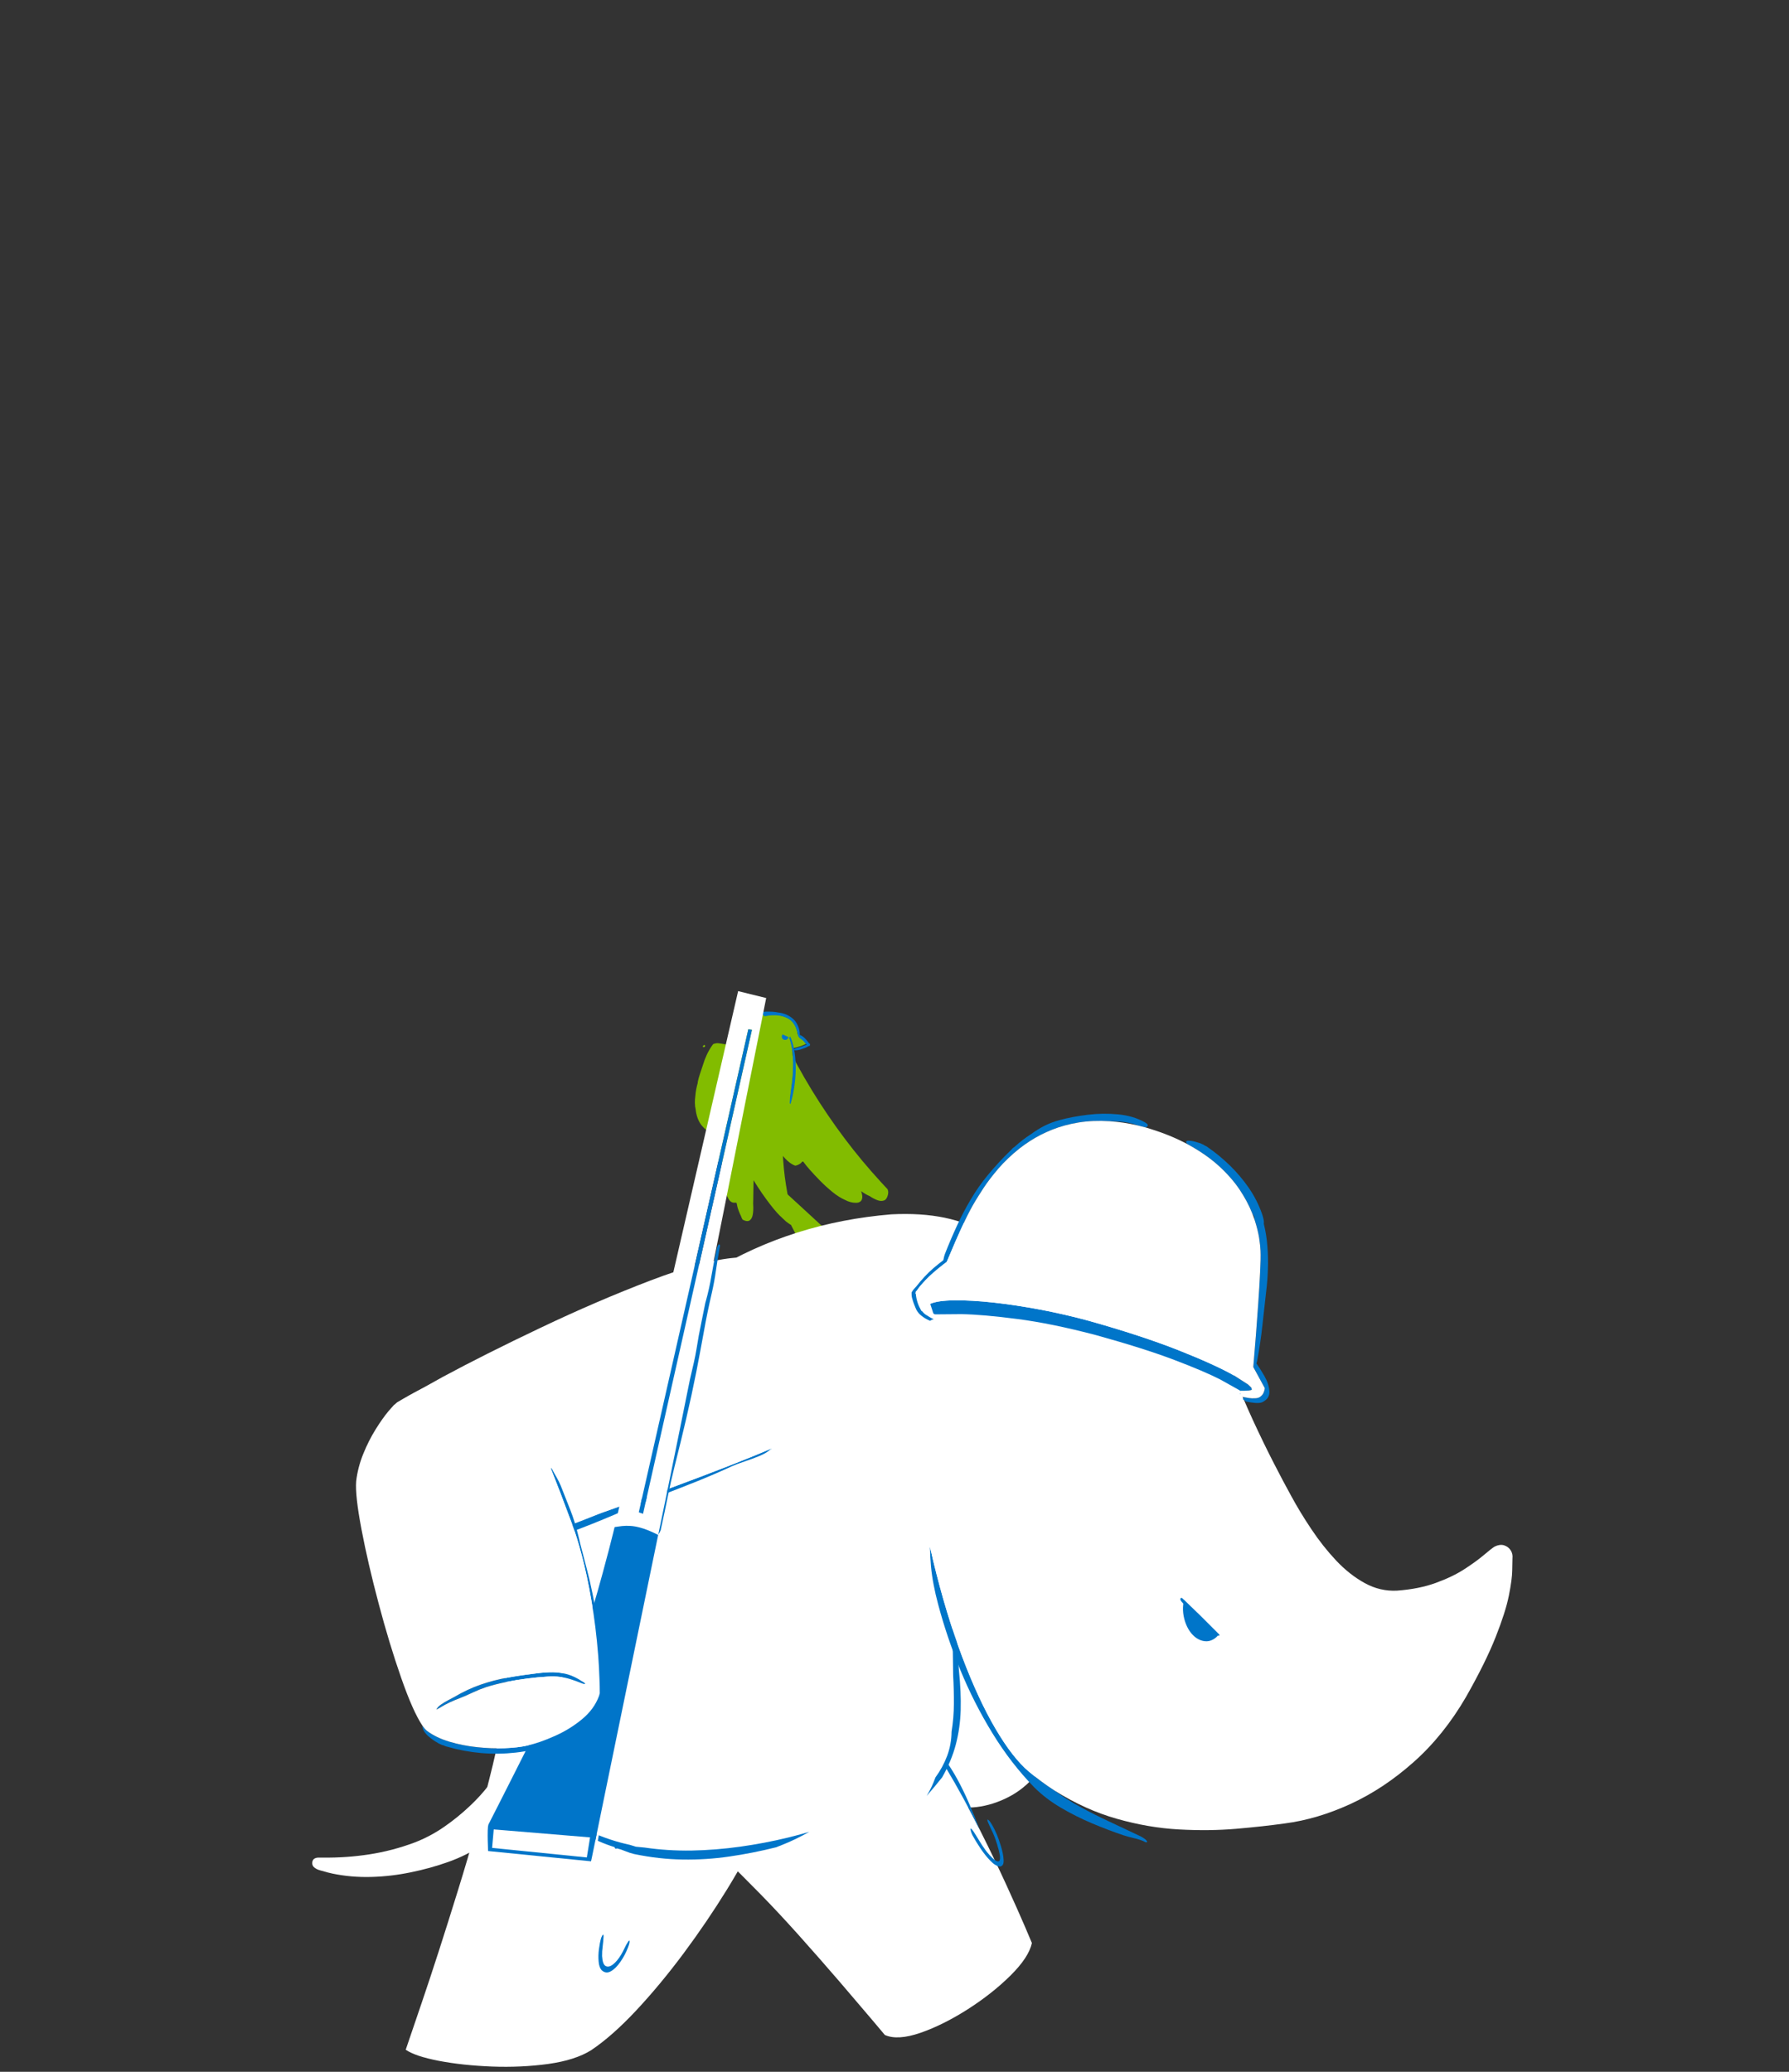 
<svg xmlns="http://www.w3.org/2000/svg" version="1.1" xmlns:xlink="http://www.w3.org/1999/xlink" preserveAspectRatio="none" x="0px" y="0px" width="760px" height="880px" viewBox="614 10 760 880">
<rect x="614" y="10" width="760" height="880" fill="#333333" stroke="none"/>
<defs>


<g id="Symbol_21_0_Layer0_0_FILL">
<path fill="#FFFFFF" stroke="none" d="
M 1131.55 490.6
Q 1119.35 482.3 1104.25 480.6 1089.2 478.95 1074.95 482.65 1060.7 486.3 1051.1 494 1041.45 501.7 1040.2 512.05 1040.65 525.3 1035.25 546.9 1029.8 568.5 1022.45 594.8 1015.15 621.15 1010 648.75 1004.85 676.35 1006 701.65 1012.75 715.85 1021 724.05 1029.3 732.25 1039 735.7 1048.7 739.15 1059.75 739.05 1070.95 738.95 1081.25 734.4 1091.55 729.9 1099.25 721.95 1106.95 714.05 1110.35 703.85
L 1120.95 665.15
Q 1128.6 635.25 1135.45 598.15 1142.3 561 1142.7 530.65 1143.15 500.25 1131.55 490.6 Z"/>
</g>

<g id="Symbol_10_0_Layer0_0_FILL">
<path fill="#0075c9" stroke="none" d="
M 1005.65 543.5
L 1001.25 543.5 1001.25 545.8
Q 999.95 544.35 998.5 543.65 997.05 542.95 995.4 542.95 993.5 542.95 991.9 543.7 990.3 544.45 989.05 545.9 987.8 547.35 987.15 549.2 986.55 551.05 986.55 553.25 986.55 555.5 987.15 557.35 987.8 559.2 989.05 560.7 990.35 562.2 991.95 562.9 993.55 563.65 995.5 563.65 997.05 563.65 998.5 563 999.95 562.35 1001.25 561.05
L 1001.25 563.1 1005.65 563.1 1005.65 543.5
M 1001.55 553.35
Q 1001.55 554.7 1001.15 555.85 1000.8 557 1000.05 557.9 999.3 558.75 998.35 559.15 997.35 559.6 996.15 559.6 995.05 559.6 994.1 559.15 993.15 558.7 992.4 557.8 991.7 556.95 991.35 555.8 990.95 554.65 990.95 553.25 990.95 551.9 991.35 550.8 991.7 549.7 992.45 548.8 993.2 547.95 994.15 547.5 995.1 547.05 996.2 547.05 997.4 547.05 998.35 547.5 999.3 547.9 1000.05 548.8 1000.8 549.7 1001.15 550.8 1001.55 551.95 1001.55 553.35
M 980.35 543.45
Q 979.9 543.7 979.35 544.15 978.85 544.6 978.25 545.25
L 978.25 543.5 973.9 543.5 973.9 563.1 978.25 563.1 978.25 552.95
Q 978.25 550.15 979.1 548.75 980 547.35 981.8 547.35 982.35 547.35 982.95 547.6 983.6 547.8 984.2 548.25
L 986.2 544.15
Q 985.25 543.55 984.35 543.25 983.45 542.95 982.6 542.95 981.95 542.95 981.4 543.1 980.85 543.2 980.35 543.45
M 1016.6 543.45
Q 1016.15 543.7 1015.65 544.15 1015.1 544.65 1014.45 545.3
L 1014.45 543.5 1010.15 543.5 1010.15 563.1 1014.45 563.1 1014.45 553
Q 1014.45 551.45 1014.7 550.3 1014.9 549.2 1015.3 548.45 1015.75 547.75 1016.4 547.4 1017.05 547.05 1018 547.05 1019.45 547.05 1020.15 548.35 1020.9 549.65 1020.9 552.25
L 1020.9 563.1 1025.25 563.1 1025.25 553
Q 1025.25 551.4 1025.45 550.3 1025.65 549.15 1026.05 548.45 1026.45 547.75 1027.1 547.4 1027.75 547.05 1028.65 547.05 1029.45 547.05 1030 547.35 1030.55 547.65 1030.9 548.25 1031.25 548.8 1031.4 549.8 1031.55 550.8 1031.55 552.2
L 1031.55 563.1 1035.9 563.1 1035.9 551
Q 1035.9 546.95 1034.35 544.95 1032.75 542.95 1029.55 542.95 1027.8 542.95 1026.45 543.7 1025.05 544.4 1024.05 545.85 1023.1 544.4 1021.85 543.7 1020.6 542.95 1019 542.95 1018.3 542.95 1017.7 543.1 1017.1 543.2 1016.6 543.45
M 920.15 543.5
Q 918.9 542.95 917.25 542.95 915.8 542.95 914.55 543.55 913.25 544.15 912.1 545.3
L 912.1 543.5 907.75 543.5 907.75 563.1 912.1 563.1 912.1 553.65
Q 912.1 551.8 912.35 550.55 912.55 549.25 913 548.55 913.45 547.8 914.25 547.4 915 547.05 916.05 547.05 917.05 547.05 917.75 547.35 918.45 547.6 918.8 548.15 919.2 548.7 919.4 549.7 919.6 550.7 919.6 552.15
L 919.6 563.1 923.95 563.1 923.95 551.1
Q 923.95 549 923.55 547.5 923.15 546.05 922.35 545.1 921.45 544.05 920.15 543.5
M 903.25 543.5
L 898.9 543.5 898.9 563.1 903.25 563.1 903.25 543.5
M 900 538.1
Q 900.5 538.35 901.1 538.35 901.65 538.35 902.15 538.1 902.65 537.9 903.05 537.45 903.5 537.05 903.7 536.5 903.9 536 903.9 535.4 903.9 534.75 903.7 534.25 903.5 533.75 903.05 533.3 902.65 532.9 902.15 532.65 901.65 532.45 901.05 532.45 900.5 532.45 900 532.65 899.5 532.9 899.05 533.3 898.65 533.75 898.45 534.25 898.25 534.75 898.25 535.35 898.25 536 898.45 536.5 898.65 537.05 899.05 537.45 899.5 537.9 900 538.1
M 941.45 543.7
Q 939.65 542.95 937.55 542.95 935.5 542.95 933.7 543.7 931.9 544.45 930.45 545.95 929 547.45 928.3 549.25 927.55 551.05 927.55 553.15 927.55 555.4 928.25 557.3 929 559.15 930.4 560.65 931.85 562.15 933.6 562.9 935.4 563.65 937.5 563.65 939.6 563.65 941.4 562.9 943.25 562.15 944.7 560.7 946.15 559.2 946.9 557.35 947.6 555.5 947.6 553.3 947.6 551.15 946.9 549.3 946.15 547.45 944.7 545.95 943.25 544.45 941.45 543.7
M 943.15 553.35
Q 943.15 554.75 942.8 555.9 942.4 557.05 941.65 557.9 940.9 558.75 939.85 559.2 938.85 559.6 937.55 559.6 936.3 559.6 935.3 559.15 934.25 558.75 933.5 557.9 932.75 557 932.35 555.85 932 554.7 932 553.25 932 551.85 932.4 550.75 932.75 549.65 933.55 548.8 934.3 547.9 935.3 547.45 936.35 547.05 937.55 547.05 938.85 547.05 939.85 547.45 940.85 547.9 941.65 548.8 942.4 549.65 942.8 550.75 943.15 551.9 943.15 553.35
M 962.4 543.65
Q 960.9 542.95 959.15 542.95 957.1 542.95 955.5 543.75 953.85 544.55 952.6 546.15 951.45 547.65 950.9 549.45 950.3 551.3 950.3 553.4 950.3 555.6 950.95 557.45 951.55 559.3 952.8 560.75 954 562.2 955.6 562.9 957.15 563.65 959.1 563.65 960.8 563.65 962.25 562.95 963.75 562.25 965.05 560.9
L 965.05 563.65
Q 965.05 566.65 963.85 568.2 962.65 569.7 960.3 569.7 959 569.7 958 569.25 957 568.8 956.35 567.85 956.05 567.5 955.85 566.9 955.65 566.35 955.5 565.65
L 951.15 565.65
Q 951.35 567.55 952.05 569.05 952.8 570.55 954.05 571.65 955.25 572.7 956.8 573.25 958.35 573.8 960.25 573.8 962.5 573.8 964.25 573 966 572.25 967.25 570.75 967.95 569.95 968.4 569 968.85 568.05 969.05 566.95 969.15 566.55 969.2 566.05 969.25 565.6 969.3 565.05 969.35 564.55 969.35 563.95 969.4 563.3 969.4 562.6
L 969.4 543.5 965.05 543.5 965.05 545.7
Q 963.85 544.35 962.4 543.65
M 965.2 553.35
Q 965.2 554.7 964.9 555.8 964.55 556.85 963.9 557.75 963.15 558.65 962.2 559.15 961.2 559.6 959.95 559.6 958.7 559.6 957.75 559.15 956.75 558.7 956.05 557.75 955.4 556.9 955.1 555.8 954.75 554.7 954.75 553.35 954.75 552 955.1 550.9 955.4 549.8 956.05 548.95 956.75 548 957.75 547.5 958.7 547.05 959.95 547.05 961.1 547.05 962.05 547.5 963 547.9 963.75 548.8 964.5 549.65 964.85 550.8 965.2 551.9 965.2 553.35
M 887.65 542.95
Q 886.25 542.95 885 543.5 883.7 544.05 882.55 545.15
L 882.55 534 878.2 534 878.2 563.1 882.55 563.1 882.55 553.6
Q 882.55 551.8 882.8 550.55 883 549.25 883.45 548.5 883.9 547.8 884.7 547.4 885.55 547.05 886.65 547.05 887.55 547.05 888.2 547.3 888.85 547.55 889.25 548.1 889.65 548.65 889.85 549.5 890.05 550.35 890.05 551.5
L 890.05 563.1 894.4 563.1 894.4 551.1
Q 894.4 549.05 894 547.55 893.6 546.05 892.75 545.1 891.8 544.05 890.55 543.5 889.25 542.95 887.65 542.95
M 868.15 543.5
L 863.8 543.5 863.8 563.1 868.15 563.1 868.15 552.95
Q 868.15 550.15 869.05 548.75 869.95 547.35 871.7 547.35 872.3 547.35 872.9 547.6 873.5 547.8 874.15 548.25
L 876.1 544.15
Q 875.2 543.55 874.3 543.25 873.4 542.95 872.5 542.95 871.85 542.95 871.3 543.1 870.75 543.2 870.3 543.45 869.8 543.7 869.3 544.15 868.75 544.6 868.15 545.25
L 868.15 543.5 Z"/>
</g>

<g id="Layer0_2_FILL">
<path fill="#82bc00" stroke="none" d="
M 1642 344.95
Q 1644.9 341.8 1647.55 338.9 1650.15 335.95 1652.25 333.2 1654.1 331.45 1655.7 329.6 1657.35 327.75 1658.55 325.8
L 1658.7 325.5
Q 1658.8 325.35 1658.9 325.2 1659.35 311.15 1652.5 307.35 1645.7 303.55 1634.75 306.6 1623.8 309.65 1611.75 316.25 1610.9 316.7 1610.05 317.15 1609.2 317.65 1608.4 318.1 1602.95 320.45 1597.65 322.85 1592.4 325.25 1587.45 327.55 1554.9 342.6 1522.15 356.8 1489.35 370.95 1456.25 384.3 1440.5 389.75 1422.25 394.7 1403.95 399.6 1387.1 400.2 1370.3 400.8 1359 393.4
L 1357.15 391.1
Q 1355.45 389.05 1353.15 387.2 1350.8 385.4 1348.85 386 1347.6 389.75 1348.8 393.1 1350 396.5 1352.75 399.3 1352.35 399.75 1352.2 400.25 1352.1 400.7 1352.25 401.2 1350.8 400.8 1349.1 400.55 1347.45 400.3 1346.05 400.55 1345.15 402.45 1346.5 403.6 1347.9 404.7 1350.1 405.35 1348.45 405.2 1346.65 405.15 1344.85 405.1 1343.4 405.4 1342.45 405.85 1342.6 406.5 1342.8 407.1 1343.45 407.85
L 1343.6 408
Q 1343.4 408.35 1343.2 408.65 1343.05 408.95 1343.1 409.2 1343.4 410.4 1344.25 411.4 1345.15 412.4 1346.5 413.2
L 1346.45 413.6
Q 1346.8 417.1 1350.45 418.9 1354.1 420.7 1359.65 421.2 1353.9 423.25 1348.15 425.3 1342.45 427.35 1336.65 429.4 1324.3 433.7 1311.25 438 1298.2 442.35 1286.3 447.2 1286.05 447.35 1285.45 447.6 1284.9 447.9 1284.15 448.3 1281.7 448.45 1279.55 448.95 1277.4 449.5 1276.45 449.8
L 1274.8 450.3
Q 1273.55 450.7 1272 451.35 1272.1 450.95 1272.2 450.5
L 1272.35 449.7
Q 1270.35 450.85 1268.45 452.05 1266.55 453.25 1264.75 454.5
L 1264.3 454.85
Q 1264.05 455 1263.8 455.2 1261.95 456.5 1260.3 457.8 1258.6 459.15 1257.1 460.5 1255.4 465.4 1253.95 471.05 1252.5 476.7 1251 480.9 1245.9 495.4 1246.35 514.65 1246.75 533.9 1250.5 553.2 1254.3 572.5 1259.3 587.05 1260.4 590.15 1261.8 592.3 1263.2 594.4 1264.8 595.7 1264.85 596.95 1266.3 598 1267.75 599.05 1271.3 599.65 1286.35 602.2 1301.1 602.05 1315.8 601.9 1331 599.5 1341.9 597.95 1354.05 596.65 1366.2 595.3 1376.3 592.8
L 1377.4 592.45
Q 1378.25 592.1 1379.55 591.55 1388.25 590.1 1396.9 587.8 1405.5 585.5 1413.85 582.3 1422.95 579.45 1431.1 575.4 1439.25 571.4 1446.05 566 1455.8 560.05 1463.8 552.2 1471.75 544.4 1476.75 535.2
L 1479.1 529.95
Q 1481.25 524.95 1483.05 518.45 1484.8 512 1483.85 507.25 1490.5 504.1 1496.7 500.7 1502.9 497.25 1508.55 493.55 1515.5 489.2 1521.6 484.45 1527.75 479.65 1532.9 474.35 1534.95 472.35 1539.3 466.3 1543.6 460.25 1546.3 452.7 1549 445.15 1546.15 438.65 1546 438.3 1545.8 437.9 1545.6 437.5 1545.35 437.15 1553.1 434.2 1560.6 430.55 1568.1 426.95 1575.2 422.75 1578.35 421.15 1581.05 419.7 1583.7 418.25 1585.9 416.95 1592.9 413 1604.75 404 1616.6 394.95 1624.35 384.1 1632.15 373.3 1626.9 364 1626.7 363.65 1626.45 363.35 1626.25 363.05 1626 362.8 1625.95 361.85 1625.7 360.95 1625.45 360.1 1625.05 359.35 1629.85 356 1634.15 352.4 1638.4 348.8 1642 344.95
M 1275.8 582.05
L 1275.15 581.95 1275.1 581.8
Q 1275.25 581.85 1275.45 581.9
L 1275.8 582.05
M 1284.2 616.55
Q 1282.25 615.4 1280.45 616.5 1278.8 619.25 1281.75 620.7 1284.75 622.15 1286.45 619.75 1286.15 617.65 1284.2 616.55 Z"/>
</g>

<g id="Symbol_22_0_Layer0_0_FILL">
<path fill="#82bc00" stroke="none" d="
M 805.2 277
Q 799.2 272.4 792.8 268 780.5 259.35 762.5 248.05 744.45 236.75 724.85 227.3 705.25 217.9 688.25 214.9 681.2 213 673.75 212.85 666.3 212.7 659.65 214.4
L 658.1 214.85
Q 656.85 215.25 655.8 215.7 655.45 215.9 655.05 216.05
L 654.5 216.25
Q 648.35 219.65 647.35 224.9 646.35 230.15 648.5 235.85 650.6 241.6 653.95 246.4 647.55 243.75 641.4 241.85 635.3 240 629.95 239.2 619.2 235.1 608.9 233.75 598.65 232.35 591.95 236.65 585.25 240.9 585.3 253.75
L 585.3 254.65
Q 585.35 255.4 585.6 256 585.5 258.85 586.7 261.75 587.95 264.65 589.5 266.95 594.6 270.25 599.7 273.65 604.8 277 609.9 280.45 624.8 290.45 639.65 300.95 654.5 311.45 669.25 322.4 726.45 364.95 781.75 415.1 837.1 465.2 889.6 523.25 902.45 537.55 915.15 552.3 927.8 567.05 940.25 582.3 941.5 583.8 942.7 585.3
L 945.2 588.35
Q 945.35 588.1 945.5 587.85 945.65 587.6 945.8 587.4 945.95 587.1 946.1 586.85 946.25 586.6 946.45 586.35 946.6 586.05 946.8 585.75
L 947.2 585.15
Q 956.5 570.35 967.5 556.1 978.5 541.9 990.65 529.1 997.65 521.75 1004.9 515.1 1012.2 508.45 1019.65 502.7 1020.45 502.05 1021.25 501.45 1022.05 500.85 1022.85 500.25 1021.9 498.2 1021 496.15 1020.05 494.1 1019.1 492.05
L 1018.45 490.65
Q 1007.5 467.2 994.3 444.7 981.1 422.2 965.25 400 963.05 396.95 960.85 393.9 958.6 390.85 956.3 387.8 955.05 386.1 953.8 384.45 952.5 382.75 951.2 381.05 948.2 377.1 945.05 373 941.9 368.9 938.7 364.7 936.05 361.25 933.4 357.75 930.7 354.3 927.95 350.75
L 926.7 349.15
Q 926.05 348.35 925.45 347.55
L 925.3 347.35
Q 925.2 347.25 925.15 347.2
L 925.05 347 924.95 346.9
Q 918.9 339.2 912.6 331.6 906.35 324.05 899.85 316.85 896.95 313.6 894 310.45 891.05 307.3 888.05 304.3 884.2 300.4 880.3 296.8 876.4 293.2 872.45 289.9 867 285.3 860.85 281.35 854.75 277.35 848.15 274.5 844.35 272.85 840.4 271.75 836.45 270.65 832.45 270.15 831.05 270.75 829.7 271.5 828.35 272.25 827.05 273.15 823.35 275.7 820.7 278.95 818.05 282.15 816.8 286.4 811.15 281.6 805.2 277 Z"/>
</g>

<g id="Symbol_14_0_Layer0_0_FILL">
<path fill="#82bc00" stroke="none" d="
M 1037.75 310.3
Q 1009.25 300.8 986.6 302.35 963.9 303.9 957.85 315.55 952.7 327.45 948.8 344.7 944.85 362 941.6 380.45 938.35 398.9 935.2 414.45 934.25 425.55 959.65 428.65 985.05 431.8 1019.6 430.35 1054.15 428.9 1080.75 426.35
L 1108.75 423.5 1103.9 402.35
Q 1099.35 382.75 1094.8 363
L 1089.75 341.35
Q 1066.25 319.8 1037.75 310.3 Z"/>
</g>

<g id="Symbol_15_0_Layer0_0_FILL">
<path fill="#82bc00" stroke="none" d="
M 1012.35 269.55
Q 997.1 271.3 987.9 276.75 978.7 282.25 974.4 287.2 970.05 291.85 964.65 301 959.25 310.15 954.8 320.5 950.35 330.85 948.9 338.95 948 346.8 957.15 356.25 966.25 365.75 981.25 373.2 996.2 380.65 1012.8 382.4 1029.5 383.65 1046.8 379.85 1064.15 376 1077 369.5 1089.85 363 1093.1 356.25 1093 348.8 1088.15 331 1083.35 313.25 1073.85 296.25 1064.3 279.25 1050.15 274.15 1027.6 267.85 1012.35 269.55 Z"/>
</g>

<g id="Symbol_16_0_Layer0_0_FILL">
<path fill="#82bc00" stroke="none" d="
M 1106.5 326.35
Q 1113.75 318.9 1118.6 311
L 1115.05 308.9 1104.95 304.7
Q 1091.55 299.45 1068.2 297.6
L 1071.15 308.1
Q 1074.2 317.9 1077.85 329.4 1081.5 340.9 1083.4 346.7 1086.05 344.75 1092.65 339.3 1099.2 333.8 1106.5 326.35 Z"/>
</g>

<g id="Symbol_23_0_Layer0_0_FILL">
<path fill="#82bc00" stroke="none" d="
M 793 728.5
L 804.5 735.2
Q 815.8 741.55 835.15 750 854.5 758.4 879 765
L 889.25 742.3
Q 898.45 720.9 910.3 692.8 922.15 664.75 931.1 643.45
L 940.5 621 915.1 609.95 793 728.5 Z"/>
</g>

<g id="Symbol_24_0_Layer0_0_FILL">
<path fill="#0075c9" stroke="none" d="
M 1211.3 293.2
Q 1208.75 293.35 1209.55 295 1210.3 296.65 1212.2 298.5 1214.05 300.3 1214.85 300.9 1217.8 303.2 1221.05 305.2 1224.35 307.2 1227.35 309.6
L 1227.75 309.9
Q 1227.95 310.1 1228.15 310.25
L 1227.95 310.25
Q 1224.75 310.35 1225.85 311.95 1227 313.55 1229.45 315.3
L 1232.85 317.65
Q 1236.2 320 1239.6 323.05 1243 326.15 1245.8 329.1 1254.85 338.4 1259.55 350.55 1264.2 362.65 1260.85 375.55 1259.1 381.6 1256.55 386.7 1254 391.75 1250.5 396.85 1250.05 397.5 1249.45 398.7 1248.8 399.85 1248.9 400.75 1248.5 401.5 1248.35 402.5 1248.2 403.5 1248.4 404.75 1248.9 407.9 1249.3 410.7 1249.7 413.55 1249.65 416.85 1249.5 419.4 1249.2 421.9 1248.85 424.4 1248.9 426.9 1243.25 424.55 1237.9 421.85 1232.6 419.15 1227.2 416 1226.55 415.65 1224.9 414.85 1223.25 414.05 1221.55 413.55 1225.3 408 1228.5 402.2 1231.75 396.35 1234.2 390.35
L 1235.1 387.3
Q 1235.7 384.95 1235.55 383.35 1235.35 381.7 1233.3 383.05 1224.85 404.6 1203.35 428.2 1181.85 451.85 1146.1 478.15 1141.45 481.85 1136.95 485.7 1132.45 489.6 1128.15 493.7 1126.9 494.95 1127 495.95 1127.05 496.95 1129.15 496.25
L 1129.7 495.7
Q 1130.15 495.25 1130.65 495.15
L 1133.55 493.5
Q 1154.65 481.3 1174.8 464.45 1194.95 447.55 1210.15 428.95 1212.7 425.8 1215.15 422.55 1217.6 419.3 1219.95 415.9 1220 416 1220.1 416.1 1220.15 416.2 1220.25 416.3 1223.65 420.55 1229.95 424 1236.25 427.4 1241.4 429.55 1243 430.25 1245.35 431.05 1247.7 431.85 1250.05 432.3 1250.75 433.45 1251.65 433.55 1252.6 433.7 1253.45 433.1 1253.65 433 1253.85 432.75 1254.05 432.55 1254.15 432.3
L 1254.3 432.25
Q 1254.45 432.25 1254.7 432.15 1254.95 432.1 1255.05 431.85 1255.75 430.85 1255.75 430.35 1255.75 429.8 1254.95 429.4 1256.1 422.85 1256.35 415.75 1256.65 408.65 1254.55 402.45 1254.3 401.7 1253.95 401.1 1253.6 400.55 1253.2 400.15 1253.5 399.9 1253.85 399.6
L 1254.3 399.2
Q 1260.9 392.85 1265.05 382.5 1269.15 372.1 1268.5 362.85 1267.55 352.6 1264.05 344.35 1260.55 336.1 1254.25 328.4 1252.65 325.8 1250.7 323.35 1248.8 320.9 1246.55 318.5 1241.3 312.7 1236.05 307.75 1230.85 302.85 1224.1 298.5 1221.1 296.5 1218.05 294.9 1215 293.25 1211.3 293.2 Z"/>

<path fill="#82bc00" stroke="none" d="
M 1102.1 325.75
Q 1078.05 338.15 1051.25 357 1024.45 375.85 1007.75 399.7 987.85 430.5 973.2 468.2 958.55 505.9 949 543.65 939.45 581.35 934.85 612.2 930.2 643.1 930.35 660.25
L 931.05 680.6 932.95 691.65
Q 935.45 698.1 941.8 690.2 948.2 682.3 959.95 664.05 969.8 648.75 990.35 620.2 1010.85 591.65 1037.9 561.85 1064.9 532.05 1094.25 513 1108.75 504 1121.7 495.25 1134.65 486.55 1146.1 478.15 1181.85 451.85 1203.35 428.2 1224.85 404.6 1233.3 383.05 1235.55 377.35 1236.95 371.8 1238.35 366.2 1238.95 360.75 1240.95 334.8 1227.75 321.85 1214.5 308.85 1194.85 305.15 1175.15 301.45 1157.85 303.3 1140.55 305.15 1134.4 308.75
L 1102.1 325.75 Z"/>
</g>

<g id="Symbol_19_0_Layer0_0_FILL">
<path fill="#0075c9" stroke="none" d="
M 1035.4 302.25
L 1033.5 301.25 1031.5 300.65 1029.35 300.45 1027.25 300.65 1025.25 301.25 1023.35 302.25 1021.75 303.6 1020.4 305.25 1019.4 307.1 1018.75 309.15 1018.55 311.25 1018.75 313.35 1019.4 315.4 1020.4 317.25 1021.75 318.9 1023.35 320.25 1025.25 321.25 1027.25 321.85 1029.35 322.05 1031.5 321.85 1033.5 321.25 1035.4 320.25 1037 318.9 1038.35 317.25 1039.35 315.4 1040 313.35 1040.2 311.25 1040 309.15 1039.35 307.1 1038.35 305.25 1037 303.6 1035.4 302.25 Z"/>
</g>

<g id="Symbol_20_0_Layer0_0_FILL">
<path fill="#82bc00" stroke="none" d="
M 1040.4 290.7
Q 1036.7 285.45 1029.15 285.1 1020.3 285.55 1015.95 292.1 1011.65 298.6 1010.8 306.75
L 1046.25 307 1045.2 301.3
Q 1044.1 296 1040.4 290.7 Z"/>
</g>

<g id="Layer0_11_FILL">
<path fill="#FFFFFF" stroke="none" d="
M 932.25 673.65
Q 912.75 660.4 898.3 658.15 899 678.45 889.65 717 880.3 755.55 867.4 797.05 854.55 838.55 844.65 867.6
L 834.3 898
Q 840.25 902.15 855.25 905.05 870.3 907.95 889.05 908.7 907.8 909.4 924.95 907.05 942.1 904.65 952.25 898.3 965.7 889.25 980.9 873 996.05 856.8 1011 836.75 1025.9 816.7 1038.55 796.2 1051.15 775.7 1059.35 758.1 1039.85 752.1 1017.85 737.05 995.8 721.95 973.75 704.4 951.75 686.9 932.25 673.65 Z"/>
</g>

<g id="Symbol_25_0_Layer0_0_FILL">
<path fill="#0075c9" stroke="none" d="
M 943.35 838.65
Q 942.15 836.05 941.4 832.95 940.6 829.9 939.6 827.1
L 939.2 826.4 938.9 826.25
Q 938.6 826.4 938.45 827.1 938.3 827.8 938.3 828.5 938.5 831.6 939.5 835.45 940.5 839.25 942.25 842.4 943.95 845.55 946.3 846.7 950.3 848.25 953.15 845.6 956 842.95 957.6 838.15 959.2 833.4 959.35 828.65 959.35 827.95 959.35 826.95 959.3 825.95 959.1 825.15 958.85 824.4 958.4 824.45 958.25 824.75 958.1 825.1
L 957.95 825.6
Q 957.35 827.6 957.1 829.8 956.8 831.95 956.3 834.1 955.15 838.55 953 841.25 950.85 843.95 948.25 843.6 945.7 843.25 943.35 838.65 Z"/>
</g>

<g id="Layer0_13_FILL">
<path fill="#FFFFFF" stroke="none" d="
M 675.7 772.7
Q 674.2 772.7 673.1 773.3 671.95 773.9 671.65 775.6 671.4 777.75 672.9 778.95 674.4 780.2 676.6 780.8 678.75 781.45 680.45 781.85
L 681.45 782.15
Q 682.25 782.35 682.95 782.5 683.35 782.6 683.8 782.7
L 684.4 782.85
Q 696.45 785.35 709.15 785 721.85 784.65 734.35 782.05 746.85 779.5 758.3 775.4 769.4 771.45 779.6 764.85 789.75 758.25 798.35 749.6 806.9 741 813.1 731.05 813.45 730.6 814.05 729.55 814.7 728.5 814.8 728.05 814.75 727.65 813.9 726.85 813.1 726.1 812.7 725.7 808.9 722.25 804.9 719 800.9 715.75 796.85 712.6
L 796.55 712.3 795.95 711.85
Q 795.15 711.25 794.55 710.75 794.3 711.15 794 711.65
L 793.6 712.25
Q 788.95 720.1 783.8 726.8 778.6 733.55 771.95 739.8 764.2 747.15 755.35 753.25 746.45 759.4 736.45 763.2 722.5 768.4 707.9 770.65 693.3 772.9 678.45 772.7 677.15 772.65 675.7 772.7 Z"/>
</g>

<g id="Symbol_26_0_Layer0_0_FILL">
<path fill="#FFFFFF" stroke="none" d="
M 711.25 715
L 688.95 718.35 681.75 718.6 677.15 717.9
Q 689.9 726.75 697.6 733.7 705.3 740.6 710.35 748.5 715.4 756.35 720.1 768.05 724.8 779.7 731.55 798.05 736.85 812.4 742.95 831.5 749 850.6 754.45 868.95 759.85 887.3 763.35 899.5
L 766.95 912.15
Q 772.85 918.8 788.2 920.2 803.5 921.55 821.95 918.85 840.35 916.1 855.5 910.4 870.7 904.7 876.25 897.2
L 876.5 885.9
Q 876.7 874.95 876.6 857.1 876.5 839.2 875.6 818.05 875.1 806.85 874.25 795.45 873.4 784.1 872.1 773.15 870.55 759.6 868.25 747.6 865.9 735.65 862.7 726.25 858.95 706.7 832.85 703.3 806.8 699.95 772.8 704.85 738.75 709.75 711.25 715 Z"/>

<path fill="#0075c9" stroke="none" d="
M 873.6 772.65
Q 873 773 872.1 773.15 873.4 784.1 874.25 795.45 875.1 806.85 875.6 818.05 875.6 817.55 875.65 817.2 875.65 816.8 875.65 816.6 876.05 809.7 876.2 802.05 876.4 794.35 876 786.6 875.6 778.85 874.4 771.8 874.15 772.3 873.6 772.65 Z"/>
</g>

<g id="Symbol_27_0_Layer0_0_FILL">
<path fill="#0075c9" stroke="none" d="
M 943.65 840.8
Q 942.6 838.75 942.2 837.35 941.45 834.6 941.05 831.85 940.7 829.05 940.15 826.35
L 939.65 824.85 939.1 824.45
Q 938.5 824.55 938.05 825.8 937.65 827 937.65 828.25 937.8 831.4 938.75 835.75 939.7 840.1 941.85 843.7 943.95 847.3 947.65 848.15 951.1 848.6 953.45 845.55 955.8 842.55 957.1 838.5 958.4 834.45 958.75 831.75 958.9 830.75 958.95 828.85 959 826.95 958.7 825.25 958.4 823.5 957.45 822.95
L 957.25 822.9
Q 957.1 822.9 957.05 822.95 956.7 823.3 956.6 823.8
L 956.45 824.5
Q 956.2 826.4 956.15 828.4 956.15 830.4 955.8 832.35 955.5 834.05 954.65 836.85 953.8 839.65 952.5 842.15 951.2 844.6 949.5 845.25 947.75 845.7 946.2 844.3 944.7 842.85 943.65 840.8 Z"/>
</g>

<g id="Layer0_16_FILL">
<path fill="#FFFFFF" stroke="none" d="
M 955.35 353.05
Q 892.9 360.95 843.3 393.85 793.65 426.75 762.05 476.6 730.45 526.4 722.1 585.05 713.75 643.7 733.85 703 735.8 708.6 738.25 713.6 740.7 718.6 743.6 723.05 750.9 733.95 760.6 741.65 770.3 749.3 781.9 754.05 793.55 758.8 806.55 761.05 808.9 761.45 811.25 761.75 813.65 762.1 816.05 762.35 830.6 763.85 845.95 762.95 861.25 762 876.7 759.15 892.15 756.3 907 752 907.8 751.75 908.65 751.5 909.45 751.25 910.3 751
L 910.5 750.95
Q 913 750.2 915.4 749.4 917.85 748.6 920.25 747.8 940.95 740.8 958.1 732.35 975.3 723.9 986.95 715.4 998.6 706.9 1002.7 699.75 1005.7 694.3 1006.9 686.05 1008.1 677.75 1008.05 667.2 1008 656.7 1007.35 644.4 1006.85 635.5 1006.3 625.9 1005.75 616.35 1005.35 606.3 1004.35 585.2 1005.5 563.45 1006.65 541.7 1011.95 521.25 1017.25 500.85 1028.75 483.65 1040.25 466.4 1059.95 454.35
L 1062.05 451.65 1063.25 447.3 1063.65 441.3 1063.15 433.65
Q 1061.35 416.65 1050.2 396.45 1039.05 376.25 1015.95 362.85 992.9 349.5 955.35 353.05 Z"/>

<path fill="#0075c9" stroke="none" d="
M 1011.25 575.4
L 1011.3 574.85 1011.15 574.7
Q 1010.9 574.7 1010.4 574.95 1009.6 575.7 1009.05 576.8
L 1008.6 577.7 1008.4 578.3
Q 1007.4 581.35 1006.95 585.35 1006.5 589.35 1006.3 593.45 1006.1 597.6 1005.75 600.95 1005.65 602.3 1005.55 603.65 1005.4 605 1005.35 606.3 1005.75 616.35 1006.3 625.9 1006.85 635.5 1007.35 644.4 1008.25 653.45 1008.6 662.4 1008.95 671.4 1007.9 680.25 1008.15 688.35 1005.75 695.75 1003.3 703.15 998.9 709.75 998 712.7 996.75 715.7 995.5 718.7 993.85 721.7 996.25 718.7 998.6 715.65 1000.9 712.6 1003.2 709.45 1008.65 698.85 1010.95 688.25 1013.25 677.65 1013.1 666.2 1012.9 654.75 1010.95 641.5 1009.8 633.35 1009.05 624.4 1008.3 615.4 1008.25 606.35 1008.15 597.25 1009 588.9 1009.2 586.75 1009.15 584.6 1009.1 582.5 1009.3 580.45 1009.5 578.4 1010.45 576.4 1010.6 576.15 1010.9 575.9 1011.2 575.6 1011.25 575.4
M 743.6 723.05
Q 743.4 723.15 743.4 723.55 743.4 723.95 743.4 724.15 743.65 724.95 744.05 725.9
L 744.35 726.65 744.6 727.1
Q 749.25 735.75 757.9 742.95 766.55 750.15 776.85 755.25 787.2 760.4 796.85 762.9 796.9 763 796.9 763.15 796.95 763.25 797.05 763.4 797.1 763.55 797.3 763.7 797.55 763.9 797.8 764
L 798 763.8
Q 798.25 763.65 798.45 763.65 800.9 764.1 803.75 765.15 806.6 766.2 809.45 766.75 825.5 769.35 840.5 768.9 855.45 768.5 870.1 765.7 884.7 762.95 899.7 758.5 900.3 758.25 900.85 757.95 901.45 757.7 902.05 757.45 907 755.25 911.5 752.85 916 750.4 920.25 747.8 917.85 748.6 915.4 749.4 913 750.2 910.5 750.95
L 910.3 751
Q 909.45 751.25 908.65 751.5 907.8 751.75 907 752 892.15 756.3 876.7 759.15 861.25 762 845.95 762.95 830.6 763.85 816.05 762.35 814.65 762.3 813.2 762.2 811.8 762.1 810.4 762.05 809.45 761.8 808.5 761.55
L 806.55 761.05
Q 793.55 758.8 781.9 754.05 770.3 749.3 760.6 741.65 750.9 733.95 743.6 723.05 Z"/>
</g>

<g id="Layer0_17_FILL">
<path fill="#0075c9" stroke="none" d="
M 855.95 443.55
Q 854.5 441.9 853.1 440.2 856.1 445.9 859.3 450.9 862.5 455.9 866.2 460.6 869.85 465.3 874.25 470.15 888.6 486.1 905.85 500.85 923.1 515.6 942.4 527.35 961.65 539.1 982 545.95 991.7 549.05 1002.8 549.7 1013.95 550.35 1025.15 549.5 1036.35 548.65 1046.25 547.15 1049.5 546.6 1052.75 545.8 1055.95 544.95 1059.25 544.65 1059.7 544.65 1060.55 544.65 1061.45 544.6 1061.75 544.05 1061.15 543.25 1059.55 543 1057.95 542.75 1056.45 542.75
L 1054.7 542.8
Q 1044.05 543.1 1033.95 543.5 1023.8 543.9 1014 543.65 1004.15 543.45 994.4 541.85 989.45 541.4 984.4 540.55 979.35 539.75 974.2 538.55 961.2 535.55 943.05 524.05 924.9 512.55 903.35 493.1 881.85 473.65 858.8 446.95 857.35 445.25 855.95 443.55 Z"/>

<path fill="#FFFFFF" stroke="none" d="
M 998.95 274.55
Q 986.35 264.65 974 253.65 964.65 245.1 951.25 232.25 937.8 219.4 922.45 207.05 907.1 194.75 891.95 187.85 876.8 180.9 864 184.2 848.5 188.85 835.25 195.25 822.05 201.7 811.85 208.4 801.7 215.05 795.4 220.45
L 790.2 225.2 787.35 228.5
Q 781.1 240.1 779.95 259.25 778.8 278.45 780.45 298.3 782.05 318.15 784.15 331.8
L 786.4 346 791.3 353.95
Q 795.8 361.5 804.3 374.45 812.75 387.45 825.05 404.3 837.3 421.15 853.1 440.2 854.5 441.9 855.95 443.55 857.35 445.25 858.8 446.95 881.85 473.65 903.35 493.1 924.9 512.55 943.05 524.05 961.2 535.55 974.2 538.55 979.35 539.75 984.4 540.55 989.45 541.4 994.4 541.85 1017.45 543.85 1037.9 539.7 1058.35 535.6 1075.95 527.75 1093.6 519.9 1108.2 510.75 1122.85 501.55 1134.3 493.5 1151.35 481.75 1165.75 463.45 1180.15 445.1 1189.35 421.3 1198.6 397.45 1200.05 369.2 1201.1 343.7 1199.4 326.7 1197.75 309.7 1194.85 299.5 1191.95 289.3 1189.4 284.2
L 1186.1 277.45
Q 1185.05 274.65 1182.65 273.3 1180.25 271.95 1177.45 272.45 1174.7 273 1172.55 275.9 1171.25 278.05 1168.9 283.8 1166.55 289.5 1162.05 297.35 1157.6 305.15 1149.85 313.5 1142.15 321.85 1130.1 329.2 1120.8 334.6 1109.7 334.3 1098.6 334 1086.9 329.85 1075.15 325.65 1063.85 319.35 1052.55 313.1 1042.75 306.4 1034.25 300.7 1022.9 292.55 1011.55 284.4 998.95 274.55 Z"/>
</g>

<g id="Symbol_28_0_Layer0_0_FILL">
<path fill="#0075c9" stroke="none" d="
M 1017.45 346.15
Q 1018.85 343.35 1019.4 339.95 1019.9 336.55 1019.4 333.5 1018.95 330.45 1017.65 328.05 1016.3 325.6 1014.3 324.05 1012.3 322.55 1009.75 322.2 1007.25 321.9 1004.85 322.9 1002.45 323.85 1000.45 325.9 998.4 327.9 997 330.7 995.65 333.55 995.1 336.9 994.55 340.3 995.05 343.35 995.55 346.4 996.85 348.85 998.15 351.3 1000.15 352.8 1002.2 354.35 1004.7 354.65 1007.25 354.95 1009.65 354 1012 353 1014.05 351 1016.05 349 1017.45 346.15 Z"/>
</g>

<g id="Symbol_29_0_Layer0_0_FILL">
<path fill="#0075c9" stroke="none" d="
M 1030.1 321.85
Q 1021.85 320.25 1013.45 318.7 1005.05 317.2 997.2 315.9 996.25 316.35 996.65 317.05 997.05 317.75 998.8 318.2 1005.4 319.7 1012.25 320.7 1019.1 321.75 1025.8 322.95 1026.4 323.05 1027.6 323.05 1028.8 323.05 1029.65 322.8 1030.5 322.55 1030.1 321.85 Z"/>

<path fill="#FFFFFF" stroke="none" d="
M 1003.4 280.35
Q 996.4 283.45 991.75 289.2 987.1 295 984.25 301.55 981.4 308.05 979.7 313.45 983.55 313.9 988 314.5 992.4 315.15 997.2 315.9 1005.05 317.2 1013.45 318.7 1021.85 320.25 1030.1 321.85 1034 322.6 1037.8 323.35 1041.6 324.1 1045.15 324.8 1046.1 318.35 1045.95 311.15 1045.8 303.9 1043.5 297.2 1041.15 290.45 1035.6 285.55 1030.1 280.6 1020.3 278.8 1010.35 277.3 1003.4 280.35 Z"/>
</g>

<g id="Symbol_30_0_Layer0_0_FILL">
<path fill="#0075c9" stroke="none" d="
M 829.15 132.95
L 827.9 133
Q 818.8 134.15 809.85 139.5 800.9 144.8 793.1 152.1 785.3 159.4 779.75 166.3 775.65 171.4 773.2 176.3 770.8 181.15 769.2 186.3 767.95 189.45 766.95 192.9 765.95 196.4 765.2 200.1
L 764.75 201.5
Q 764.55 202.25 764.6 202.95 763.45 209.2 762.8 215.35 762.1 221.5 761.8 227 761.2 237.2 762.25 247.6 763.25 258 765.4 268.35 767.5 278.7 770.15 288.65
L 770.7 290.25
Q 771.15 291.45 771.8 292.8 770.45 297.35 769.5 301.4 768.6 305.4 768.1 309.55 767.6 313.65 767.45 318.45 767.35 319.6 767.2 320.8 767.05 322 767.2 323.15 767.2 323.3 767.25 323.7 767.3 324.1 767.65 324.3 768.5 325.7 770.15 327 771.8 328.3 773.35 329.3 774.9 330.3 775.6 330.7 778.5 332.65 782 332.8 785.55 333 789.25 332.1 789.45 331.5 789.7 331 789.95 330.5 790.35 330.1 790.4 330 790.5 329.9 790.6 329.8 790.65 329.7 789.05 330.05 787.45 330.2 785.85 330.4 784.35 330.45 783.4 330.5 782.4 330.35 781.4 330.2 780.45 329.95
L 780 330 779.45 329.6
Q 776.75 328.55 774.4 326.75 772.05 325 770.25 322.9
L 769.7 322.5 769.65 322.15
Q 769.55 322.05 769.45 321.95 769.35 321.8 769.2 321.7 769.3 321.25 769.35 320.8 769.45 320.4 769.45 320 769.25 317.25 770.05 311.05 770.8 304.85 773.65 294.85 773.85 294.3 774 293.7 774.2 293.1 774.4 292.5
L 774.25 291.6
Q 774.05 290.9 773.8 289.7 772.8 285.55 771.05 277.9 769.3 270.25 767.65 261.75 766.05 253.25 765.45 246.55 765.1 242.8 764.7 235.65 764.35 228.45 765.05 218.95 765.8 209.45 768.7 198.75 769.3 196.75 769.95 194.75 770.6 192.75 771.4 190.7 774.35 182.9 779.15 175.2 783.95 167.5 791 160.3 798.1 153.1 807.85 146.85 811.4 144.2 814.9 142.15 818.4 140.1 821.75 138.8 822.5 138.5 823.45 138.2 824.45 137.95 825.5 137.6 826.6 137.15 827.75 136.7 828.9 136.2 830.1 135.75 830.85 135.25 831.05 134.65 831.25 134 830.75 133.25 830.05 132.9 829.15 132.95
M 993.1 245.5
L 992.95 245.4
Q 992.8 245.5 992.65 245.6 992.45 245.7 992.3 245.8
L 992 246.05 993.1 245.5
M 988.5 220.1
Q 983.3 209.2 977.05 198.4 970.8 187.55 964.75 177 961.55 171.25 957.15 164.8 952.8 158.35 947.45 152.15 942.15 145.95 936.2 141 935.7 140 934.55 138.9 933.4 137.85 932.25 137 931.1 136.15 930.55 135.8 922.6 130.4 913.05 127.05 903.5 123.75 893.45 122.3 883.4 120.9 873.9 121.15
L 872.85 121.15
Q 872.05 121.15 871.45 121.4 871.05 121.35 870.55 121.45
L 869.95 121.5
Q 869.4 121.6 868.85 121.75 868.3 121.85 867.75 121.95
L 864.2 123.2
Q 861.45 124.25 859.8 125.55 858.1 126.85 860.5 127.8 875.15 125.8 887.15 127.05 899.15 128.35 908.65 131.8 918.15 135.3 925.25 139.8 925.9 140.05 926.55 140.35 927.2 140.6 927.85 140.85 928.25 141.3 928.7 141.75 929.1 142.2 929.55 142.65 935.4 146.9 939.35 150.8 943.3 154.75 945.45 157.5 948.55 161.35 954 169.65 959.5 177.95 965.8 187.95 972.1 197.9 977.65 206.9 983.2 215.9 986.4 221.15 987.7 223.2 988.35 224.35
L 989.05 225.45 1004.05 232.5 1004.25 232.75 1004.6 233.5
Q 1005.1 234.45 1005.4 236.05 1005.65 237.65 1005 239.55 1004.4 241 1002.7 242.3 1001.05 243.65 999.15 244.65 997.2 245.65 995.9 246.25 996.1 246.55 996.25 246.95 996.35 247.3 996.45 247.75 997.05 247.65 997.7 247.65 998.3 247.65 998.95 247.75 1002.15 246.4 1004.8 244.75 1007.45 243.1 1008.45 241.5 1011.25 236.2 1007.95 232.35 1004.6 228.45 999 225.95 993.35 223.45 989.3 222.15 989.15 221.7 988.95 221.15 988.75 220.65 988.5 220.1 Z"/>

<path fill="#0075c9" stroke="none" d="
M 975.7 245.95
L 991.5 244 993.45 242.6
Q 994.8 241.6 996.1 240.45 997.35 239.35 997.5 238.7
L 996.3 237.75 993.3 237.35 981.85 238.05
Q 966.75 239.8 940.1 246.75 913.45 253.75 878.1 267 862.3 273.05 846.55 280.55 830.85 288.05 817.3 295.85 803.8 303.65 794.55 310.6 785.25 317.55 782.4 322.5
L 782.35 322.55
Q 784.1 323.8 785.65 324.9 787.15 326.05 788.1 326.7
L 789.05 326.7 804 315.55
Q 816.15 306.95 837.25 295.35 858.35 283.7 888 272.05 920.05 259.9 941.75 253.9 963.45 247.9 975.7 245.95 Z"/>

<path fill="#FFFFFF" stroke="none" d="
M 986.4 221.15
Q 983.2 215.9 977.65 206.9 972.1 197.9 965.8 187.95 959.5 177.95 954 169.65 948.55 161.35 945.45 157.5 943.3 154.75 939.35 150.8 935.4 146.9 929.55 142.65 928.55 141.95 927.45 141.2 926.4 140.5 925.25 139.8 918.15 135.3 908.65 131.8 899.15 128.35 887.15 127.05 875.15 125.8 860.5 127.8 854.25 128.7 847.5 130.35 840.7 132.05 833.45 134.55 832.6 134.85 831.75 135.15 830.9 135.45 830.1 135.75 828.9 136.2 827.75 136.7 826.6 137.15 825.5 137.6 820.6 139.7 816.2 142 811.8 144.35 807.85 146.85 798.1 153.1 791 160.3 783.95 167.5 779.15 175.2 774.35 182.9 771.4 190.7 770.6 192.75 769.95 194.75 769.3 196.75 768.7 198.75 765.8 209.45 765.05 218.95 764.35 228.45 764.7 235.65 765.1 242.8 765.45 246.55 766.05 253.25 767.65 261.75 769.3 270.25 771.05 277.9 772.8 285.55 773.8 289.7 774.05 290.9 774.25 291.6
L 774.4 292.5
Q 774.2 293.1 774 293.7 773.85 294.3 773.65 294.85 770.8 304.85 770.05 311.05 769.25 317.25 769.45 320 769.5 320.85 769.55 321.4 769.6 321.95 769.65 322.15
L 769.7 322.5 770.25 322.9 779.45 329.6 780 330 780.45 329.95 789 328.7 790.8 326.7 789.05 326.7 788.1 326.7 786.6 326.7 785.2 326.35
Q 783.9 326 782.85 325.1 781.8 324.2 782.35 322.55
L 782.4 322.5
Q 785.25 317.55 794.55 310.6 803.8 303.65 817.3 295.85 830.85 288.05 846.55 280.55 862.3 273.05 878.1 267 913.45 253.75 940.1 246.75 966.75 239.8 981.85 238.05
L 993.3 237.35 996.3 237.75 997.5 238.7
Q 997.35 239.35 996.1 240.45 994.8 241.6 993.45 242.6
L 991.5 244 991.3 244.15 992.95 245.4 993.1 245.5 994.7 246.75 995 246.6
Q 995.35 246.5 995.9 246.25 997.2 245.65 999.15 244.65 1001.05 243.65 1002.7 242.3 1004.4 241 1005 239.55 1005.65 237.65 1005.4 236.05 1005.1 234.45 1004.6 233.5
L 1004.25 232.75 1004.05 232.5 989.05 225.45 988.35 224.35
Q 987.7 223.2 986.4 221.15 Z"/>
</g>

<g id="Layer0_21_FILL">
<path fill="#0075c9" stroke="none" d="
M 812.75 671.4
L 814.1 669.8
Q 813.75 670.15 813.45 670.55 813.1 670.95 812.75 671.4
M 895.1 590.45
Q 902.4 582.35 909.55 573.55 911.65 571.05 915 567.8 918.35 564.55 921.35 561.2 924.4 557.8 925.5 554.95 925.55 554.8 925.75 554.45 926 554.15 926 553.8 919.05 561.85 907.65 574.25 896.25 586.6 881.9 601.55 867.55 616.5 851.75 632.4 841.85 643.45 831.55 654.1 821.25 664.75 810.1 674.45
L 809.8 674.65 809.3 675.1
Q 808.65 675.6 808.45 676.25 809.8 676.8 811.6 675.95 813.45 675.1 814.9 674.05
L 816.55 672.8
Q 828.2 663.8 838.95 652.55 849.7 641.35 859.9 629.5 870.1 617.65 880.1 606.75 887.75 598.55 895.1 590.45 Z"/>

<path fill="#FFFFFF" stroke="none" d="
M 914.05 484
Q 909.85 479.15 902.05 473.85 894.25 468.5 884.85 464.1 875.4 459.65 866.3 457.5 857.2 455.35 850.4 456.9 833.75 466.3 810.45 491.1 787.15 515.9 764 545.2 740.85 574.45 724.7 597.3
L 712.05 615.75 706.35 625.5
Q 712.6 634.9 718.95 651.1 725.25 667.3 731 684.15 736.75 700.95 741.2 712.2
L 745.15 720.45 746.75 722.4 748.1 722.85
Q 755.2 719.55 766.4 710.85 777.6 702.2 791.6 689.75 805.6 677.3 820.95 662.55 836.35 647.8 851.75 632.4 867.55 616.5 881.9 601.55 896.25 586.6 907.65 574.25 919.05 561.85 926 553.8 929.4 549.85 931.4 547.25
L 933.95 543.6
Q 935.6 533.5 932.75 522.05 929.85 510.6 924.65 500.45 919.45 490.3 914.05 484 Z"/>
</g>

<g id="Symbol_31_0_Layer0_0_FILL">
<path fill="#FFFFFF" stroke="none" d="
M 698.35 280.75
Q 694.95 275.8 691.55 270.8 668.2 236.85 645.85 204.3 623.45 171.75 605.2 145.3 587 118.8 576.15 103.05
L 565 86.9 547.4 97.9 758 424.15
Q 758.35 425.7 759.2 427.2 760 428.65 760.7 429.65
L 761.45 430.75
Q 763 433.6 764.35 436.6 765.65 439.6 767.2 442.6 771.2 450.15 775.55 457.6 779.95 465 784.35 472.45 787.1 477.65 789.9 482.85 792.65 488.05 795.2 493.35 795.6 494.15 796 495 796.35 495.85 796.75 496.75 797.1 498.55 797.7 500.1
L 798.5 502.05
Q 811.05 537 823.2 572.1 835.4 607.15 848.1 642.05 848.5 643.05 849.1 643.6 849.65 644.15 850.25 644.2 852.4 646.5 855 648.7 857.55 650.95 859.3 652.9 860.1 653.9 861.95 655.75 863.8 657.6 865.65 658.2 867.5 658.8 868.3 656.15 868.35 656 868.35 655.85 868.4 655.7 868.35 655.55 870.35 654.35 872.2 652.95 874.05 651.55 874.9 650.9 879.85 647.3 884.3 643.2 888.75 639.1 893.3 635.1 897.85 631.05 902.95 627.8 905.4 626.1 907.45 623.7 909.5 621.3 912.1 619.3
L 914.95 617.25
Q 917.05 615.7 919.35 613.7 921.6 611.7 922.85 609.9
L 922.75 609.65
Q 922.7 609.55 922.6 609.45 922.55 609.35 922.5 609.25 922.1 608.5 921.7 607.75 921.3 607 920.9 606.25 920.2 604.85 919.5 603.35 918.85 601.9 918.2 600.4 916.15 597.35 914.3 594.75 912.4 592.2 911.6 591
L 907.65 585.1
Q 907.4 584.9 907.15 584.6 906.9 584.3 906.7 583.95 896 568.05 885.45 552.1 874.85 536.1 864.35 520.1 847.95 497.8 832.2 475.05 816.45 452.3 801.4 429.2 798.1 424.15 794.35 418.95 790.6 413.7 786.85 408.9 787.05 409.45 787.2 410 787.35 410.55 787.35 411 786.5 409.75 785.6 408.45
L 783.75 405.7
Q 776.85 395.45 767.5 381.75 758.15 368 746.95 351.65 735.75 335.3 723.35 317.15
L 714.35 304
Q 709.75 297.35 705.15 290.6 701.75 285.7 698.35 280.75
M 769.1 408.6
L 766.2 410.05 572.15 111.75 574.25 110.15 769.1 408.6
M 831.4 584.55
Q 830.85 583.05 830.35 581.55 829.8 580 829.3 578.5 824.9 565.8 820.5 553.35 816.15 540.9 812.2 529.9 808.25 518.85 805.15 510.45 804.95 510 804.8 509.55
L 804.5 508.7
Q 802.85 504.35 801.6 501.1 800.3 497.8 799.4 495.75 799.15 495.15 798.85 494.5 798.55 493.85 798.25 493.2 798.15 493.05 798.1 492.85 798 492.7 797.95 492.55 795.8 488.1 792.85 482.6 789.85 477.05 786.45 471.1 783 465.1 779.5 459.2 774.85 451.3 770.8 444.65 766.75 438.05 764.3 434.05
L 761.7 429.9
Q 762.5 428.8 763.3 427.7 764.1 426.6 764.9 425.55 766.7 423.25 769.1 421.1 771.5 418.9 775.1 416.8 778.7 414.7 784 412.65 784.45 412.45 784.95 412.3 785.45 412.1 785.95 411.9 786.25 411.8 786.6 411.7 786.9 411.55 787.25 411.45
L 787.55 411.35 808.4 442.05
Q 826.3 468.4 849.85 503.05 873.35 537.65 893.25 566.9
L 920.1 606.35
Q 921.1 607.85 921.6 608.6
L 922.1 609.4 865.25 657.3 865.1 657.15
Q 864.9 657 864.6 656.7 864.45 656.6 864.35 656.5 864.2 656.35 864.05 656.2 862.35 654.7 859.6 652.15 856.85 649.6 854.5 647.2
L 852.65 645.15 851.75 643.8
Q 851.75 643.7 851.7 643.6 851.65 643.45 851.6 643.35 849.7 637.85 846.65 628.8 843.55 619.8 839.65 608.45 835.75 597.1 831.4 584.55
M 917.9 609.7
L 918 609.6 909.3 597.9 856.95 643.55 865.65 653.65 917.9 609.7 Z"/>

<path fill="#0075c9" stroke="none" d="
M 830.35 581.55
Q 830.85 583.05 831.4 584.55 835.75 597.1 839.65 608.45 843.55 619.8 846.65 628.8 849.7 637.85 851.6 643.35 851.65 643.45 851.7 643.6 851.75 643.7 851.75 643.8
L 852.65 645.15 854.5 647.2
Q 856.85 649.6 859.6 652.15 862.35 654.7 864.05 656.2 864.2 656.35 864.35 656.5 864.45 656.6 864.6 656.7 864.9 657 865.1 657.15
L 865.25 657.3 922.1 609.4 921.6 608.6
Q 921.1 607.85 920.1 606.35
L 893.25 566.9
Q 873.35 537.65 849.85 503.05 826.3 468.4 808.4 442.05
L 787.55 411.35 787.25 411.45
Q 786.9 411.55 786.6 411.7 786.25 411.8 785.95 411.9 785.45 412.1 784.95 412.3 784.45 412.45 784 412.65 778.7 414.7 775.1 416.8 771.5 418.9 769.1 421.1 766.7 423.25 764.9 425.55 764.1 426.6 763.3 427.7 762.5 428.8 761.7 429.9
L 764.3 434.05
Q 766.75 438.05 770.8 444.65 774.85 451.3 779.5 459.2 783 465.1 786.45 471.1 789.85 477.05 792.85 482.6 795.8 488.1 797.95 492.55 798 492.7 798.1 492.85 798.15 493.05 798.25 493.2 798.55 493.85 798.85 494.5 799.15 495.15 799.4 495.75 800.3 497.8 801.6 501.1 802.85 504.35 804.5 508.7
L 804.8 509.55
Q 804.95 510 805.15 510.45 808.25 518.85 812.2 529.9 816.15 540.9 820.5 553.35 824.9 565.8 829.3 578.5 829.8 580 830.35 581.55
M 918 609.6
L 917.9 609.7 865.65 653.65 856.95 643.55 909.3 597.9 918 609.6
M 766.2 410.05
L 769.1 408.6 574.25 110.15 572.15 111.75 766.2 410.05 Z"/>

<path fill="#0075c9" stroke="none" d="
M 669.4 237.8
L 670.05 238.7
Q 675.1 246.55 680.7 254.15 686.3 261.75 691.1 270 691.2 270.2 691.3 270.4 691.45 270.6 691.55 270.8 694.95 275.8 698.35 280.75 701.75 285.7 705.15 290.6 708.15 294.6 711.05 298.65 714 302.65 716.65 306.75 718.3 309.35 720 311.95 721.65 314.55 723.35 317.15 735.75 335.3 746.95 351.65 758.15 368 767.5 381.75 776.85 395.45 783.75 405.7
L 785.6 408.45
Q 786.5 409.75 787.35 411 787.35 410.55 787.2 410 787.05 409.45 786.85 408.9 786.7 408.5 786.55 408.2 786.45 407.85 786.35 407.6 786.05 407.25 785.7 406.75
L 785.3 406.1
Q 779.1 396.65 772.7 387.35 766.3 378.05 760.35 368.4 751.25 353.6 741.85 338.95 732.45 324.3 722.55 309.95 714.3 298.1 705.95 286.4 697.55 274.75 689.75 262.6 685.35 255.8 680.35 249.35 675.35 242.85 670.6 236.2 670.35 235.75 669.8 235 669.25 234.3 668.4 234.35 668.1 235.05 668.5 236 668.9 237 669.4 237.8 Z"/>
</g>

<g id="Layer0_23_FILL">
<path fill="#0075c9" stroke="none" d="
M 827.2 565.35
Q 826.9 565.3 826.85 565.5 833.2 571.65 839 577.4 844.8 583.2 849.3 587.75 850.55 588.95 851.6 590.05 852.7 591.15 853.65 592.1 859.25 597.65 867.4 607.6 875.55 617.55 884.85 631.3 894.2 645 903.45 661.85 905.2 665 906.85 668.25 908.55 671.5 910.2 674.9 911.2 676.85 912.15 678.85 913.1 680.9 914.05 682.95 914.1 683.1 914.1 683.25 914.15 683.4 914.15 683.55
L 914.2 683.95
Q 914.25 684.1 914.3 684.2 914.35 684.35 914.4 684.5
L 914.35 684.95
Q 914.95 693.85 910.5 702.85 906.05 711.85 899.15 719.55 892.3 727.3 885.75 732.25 880.85 735.95 873.3 739.7 865.75 743.5 857 746.35 848.2 749.25 839.55 750.4 830.95 751.55 823.85 750 823.05 749.8 822.1 749.4 821.1 748.95 820 748.3 820.05 748.6 820.25 748.95 820.4 749.3 820.85 749.8 822.3 751.4 825.15 752.45 828.05 753.45 831.1 753.9 834.2 754.35 836.3 754.25
L 836.8 754.1
Q 837.25 754 837.6 754.05 838.25 754.1 838.95 754
L 839.85 753.85
Q 850.6 752.3 861 748.65 871.4 745 880.9 739.35 890.4 733.7 898.45 726.2 903.35 721.6 906.9 715.95 910.5 710.3 913 704.05 915.5 697.8 917.25 691.35 917.3 691.25 917.35 691.1 917.35 691 917.4 690.85 917.7 691.05 918 691 918.25 690.9 918.5 690.4
L 918.55 690.1
Q 918.55 689.9 918.55 689.65 918.45 689.35 918.35 689
L 918.3 688.5
Q 917.35 684.4 915.6 680.2 913.85 676.05 911.75 671.95 909.65 667.9 907.65 664.1 904.5 658.15 900.9 652.4 897.3 646.65 893.35 641.1 888.85 634.1 884 627.45 879.2 620.75 874.15 614.5 871.4 611.15 868.85 607.95 866.3 604.7 863.7 601.55 862.8 600.4 861.9 599.2 860.95 598.05 860.05 596.85 855.05 590.4 849.1 584.55 843.1 578.75 837.2 573 835.1 571 832.7 569.3 830.3 567.6 828 565.8 827.45 565.4 827.2 565.35
M 893.5 682.5
Q 896.95 682.1 901.3 681.9 901.6 681.9 902.2 681.8 902.85 681.7 903.2 681.3 902.7 680.95 901.9 680.85
L 901.25 680.75 900.8 680.75
Q 895.3 679.8 890.6 680.45 885.95 681.1 881.55 683 877.15 684.95 872.45 687.85 863.85 693.05 856.5 698.1 849.15 703.15 842.75 709.2 836.35 715.25 830.6 723.4 829.65 724.7 828 726.75 826.4 728.8 825.1 730.95 823.8 733.1 823.7 734.7
L 823.75 735.15
Q 823.85 735 824.1 734.7 824.35 734.25 824.75 733.8
L 825.05 733.45 825.2 733.2
Q 827.3 730.1 829.5 727.55 831.65 725.05 834.3 722.4 837.5 719.1 840.45 715.6 843.4 712.15 846.85 708.95 851.45 704.9 856.9 700.95 862.35 697 868.15 693.45 873.9 689.9 879.45 687 883.35 684.95 886.65 683.95 890 682.9 893.5 682.5 Z"/>

<path fill="#FFFFFF" stroke="none" d="
M 849.3 587.75
Q 844.8 583.2 839 577.4 833.2 571.65 826.85 565.5 820.05 558.95 813.5 553 806.95 547.05 801.55 542.75 796.15 538.5 792.8 537 782.4 532.25 773.9 530.55 765.35 528.85 757.35 531.6 749.35 534.3 740.5 542.9 731.65 551.55 720.55 567.45
L 719.3 570.15 717.85 574.85
Q 716.25 580.55 715.15 588.8 714.05 597 714.4 606.15 714.75 615.35 717.45 623.9 720.5 632.4 733.1 650.35 745.65 668.25 762.45 688.85 779.2 709.45 794.95 726 810.65 742.55 820 748.3 821.1 748.95 822.1 749.4 823.05 749.8 823.85 750 830.95 751.55 839.55 750.4 848.2 749.25 857 746.35 865.75 743.5 873.3 739.7 880.85 735.95 885.75 732.25 892.3 727.3 899.15 719.55 906.05 711.85 910.5 702.85 914.95 693.85 914.35 684.95 914.3 684.7 914.3 684.45 914.25 684.2 914.2 683.95
L 914.15 683.55
Q 914.15 683.4 914.1 683.25 914.1 683.1 914.05 682.95 913.1 680.9 912.15 678.85 911.2 676.85 910.2 674.9 908.55 671.5 906.85 668.25 905.2 665 903.45 661.85 894.2 645 884.85 631.3 875.55 617.55 867.4 607.6 859.25 597.65 853.65 592.1 852.7 591.15 851.6 590.05 850.55 588.95 849.3 587.75
M 901.3 681.9
Q 896.95 682.1 893.5 682.5 890 682.9 886.65 683.95 883.35 684.95 879.45 687 873.9 689.9 868.15 693.45 862.35 697 856.9 700.95 851.45 704.9 846.85 708.95 843.4 712.15 840.45 715.6 837.5 719.1 834.3 722.4 831.65 725.05 829.5 727.55 827.3 730.1 825.2 733.2
L 825.05 733.45 824.75 733.8
Q 824.35 734.25 824.1 734.7 823.85 735 823.75 735.15
L 823.7 734.7
Q 823.8 733.1 825.1 730.95 826.4 728.8 828 726.75 829.65 724.7 830.6 723.4 836.35 715.25 842.75 709.2 849.15 703.15 856.5 698.1 863.85 693.05 872.45 687.85 877.15 684.95 881.55 683 885.95 681.1 890.6 680.45 895.3 679.8 900.8 680.75
L 901.25 680.75 901.9 680.85
Q 902.7 680.95 903.2 681.3 902.85 681.7 902.2 681.8 901.6 681.9 901.3 681.9 Z"/>
</g>
</defs>



<g transform="matrix( 0.597, -0.298, 0.298, 0.597, 189.4,647.95) ">
<g transform="matrix( 1, 0, 0, 1, 0,0) ">
<use xlink:href="#Symbol_21_0_Layer0_0_FILL"/>
</g>
</g>

<g transform="matrix( 1.901, 0, 0, 1.901, -845.05,-357.9) ">
<g transform="matrix( 1, 0, 0, 1, 0,0) ">
<use xlink:href="#Symbol_10_0_Layer0_0_FILL"/>
</g>
</g>

<g transform="matrix( -0.068, 0.143, -0.143, -0.068, 1088.8,312.95) ">
<use xlink:href="#Layer0_2_FILL"/>
</g>

<g transform="matrix( -0.162, -0.039, 0.039, -0.162, 1076.15,581.35) ">
<g transform="matrix( 1, 0, 0, 1, 0,0) ">
<use xlink:href="#Symbol_22_0_Layer0_0_FILL"/>
</g>
</g>

<g transform="matrix( 0.03, 0.128, -0.128, 0.03, 956.5,309.2) ">
<g transform="matrix( 1, 0, 0, 1, 0,0) ">
<use xlink:href="#Symbol_14_0_Layer0_0_FILL"/>
</g>
</g>

<g transform="matrix( 0.03, 0.128, -0.128, 0.03, 956.5,309.2) ">
<g transform="matrix( 1, 0, 0, 1, 0,0) ">
<use xlink:href="#Symbol_15_0_Layer0_0_FILL"/>
</g>
</g>

<g transform="matrix( 0.115, 0.056, -0.056, 0.115, 845.7,354.65) ">
<g transform="matrix( 1, 0, 0, 1, 0,0) ">
<use xlink:href="#Symbol_16_0_Layer0_0_FILL"/>
</g>
</g>

<g transform="matrix( 0.054, -0.16, 0.182, 0.079, 784.3,618.3) ">
<g transform="matrix( 1, 0, 0, 1, 0,0) ">
<use xlink:href="#Symbol_23_0_Layer0_0_FILL"/>
</g>
</g>

<g transform="matrix( 0.132, -0.131, 0.131, 0.132, 735.9,561) ">
<g transform="matrix( 1, 0, 0, 1, 0,0) ">
<use xlink:href="#Symbol_24_0_Layer0_0_FILL"/>
</g>
</g>

<g transform="matrix( 0.03, 0.128, -0.128, 0.03, 956.5,309.2) ">
<g transform="matrix( 1, 0, 0, 1, 0,0) ">
<use xlink:href="#Symbol_19_0_Layer0_0_FILL"/>
</g>
</g>

<g transform="matrix( 0.12, 0.053, -0.053, 0.12, 840.2,358.45) ">
<g transform="matrix( 1, 0, 0, 1, 0,0) ">
<use xlink:href="#Symbol_20_0_Layer0_0_FILL"/>
</g>
</g>

<g transform="matrix( 0.668, 0, 0, 0.668, 229.05,280.75) ">
<use xlink:href="#Layer0_11_FILL"/>
</g>

<g transform="matrix( 0.543, 0.189, -0.232, 0.666, 552.1,104) ">
<g transform="matrix( 1, 0, 0, 1, 0,0) ">
<use xlink:href="#Symbol_25_0_Layer0_0_FILL"/>
</g>
</g>

<g transform="matrix( 0.668, 0, 0, 0.668, 298,282.85) ">
<use xlink:href="#Layer0_13_FILL"/>
</g>

<g transform="matrix( 0.609, -0.274, 0.274, 0.609, 272.9,529) ">
<g transform="matrix( 1, 0, 0, 1, 0,0) ">
<use xlink:href="#Symbol_26_0_Layer0_0_FILL"/>
</g>
</g>

<g transform="matrix( 0.424, -0.147, 0.373, 0.733, 320.7,320.4) ">
<g transform="matrix( 1, 0, 0, 1, 0,0) ">
<use xlink:href="#Symbol_27_0_Layer0_0_FILL"/>
</g>
</g>

<g transform="matrix( 0.667, 0.029, -0.029, 0.667, 365.7,262.6) ">
<use xlink:href="#Layer0_16_FILL"/>
</g>

<g transform="matrix( 0.594, 0.305, -0.305, 0.594, 636.6,145.4) ">
<use xlink:href="#Layer0_17_FILL"/>
</g>

<g transform="matrix( 0.713, 0.166, 0.035, 0.769, 395.35,267.2) ">
<g transform="matrix( 1, 0, 0, 1, 0,0) ">
<use xlink:href="#Symbol_28_0_Layer0_0_FILL"/>
</g>
</g>

<g transform="matrix( 0.552, 0.376, -0.376, 0.552, 684.5,139.4) ">
<g transform="matrix( 1, 0, 0, 1, 0,0) ">
<use xlink:href="#Symbol_29_0_Layer0_0_FILL"/>
</g>
</g>

<g transform="matrix( 0.494, 0.362, -0.362, 0.494, 739.45,121.25) ">
<g transform="matrix( 1, 0, 0, 1, 0,0) ">
<use xlink:href="#Symbol_30_0_Layer0_0_FILL"/>
</g>
</g>

<g transform="matrix( 0.623, 0.284, -0.328, 0.615, 546.5,21.7) ">
<use xlink:href="#Layer0_21_FILL"/>
</g>

<g transform="matrix( 0.412, 0.424, -0.424, 0.412, 743.55,158.55) ">
<g transform="matrix( 1, 0, 0, 1, 0,0) ">
<use xlink:href="#Symbol_31_0_Layer0_0_FILL"/>
</g>
</g>

<g transform="matrix( 0.609, 0.275, -0.275, 0.609, 499.95,61.9) ">
<use xlink:href="#Layer0_23_FILL"/>
</g>
</svg>

